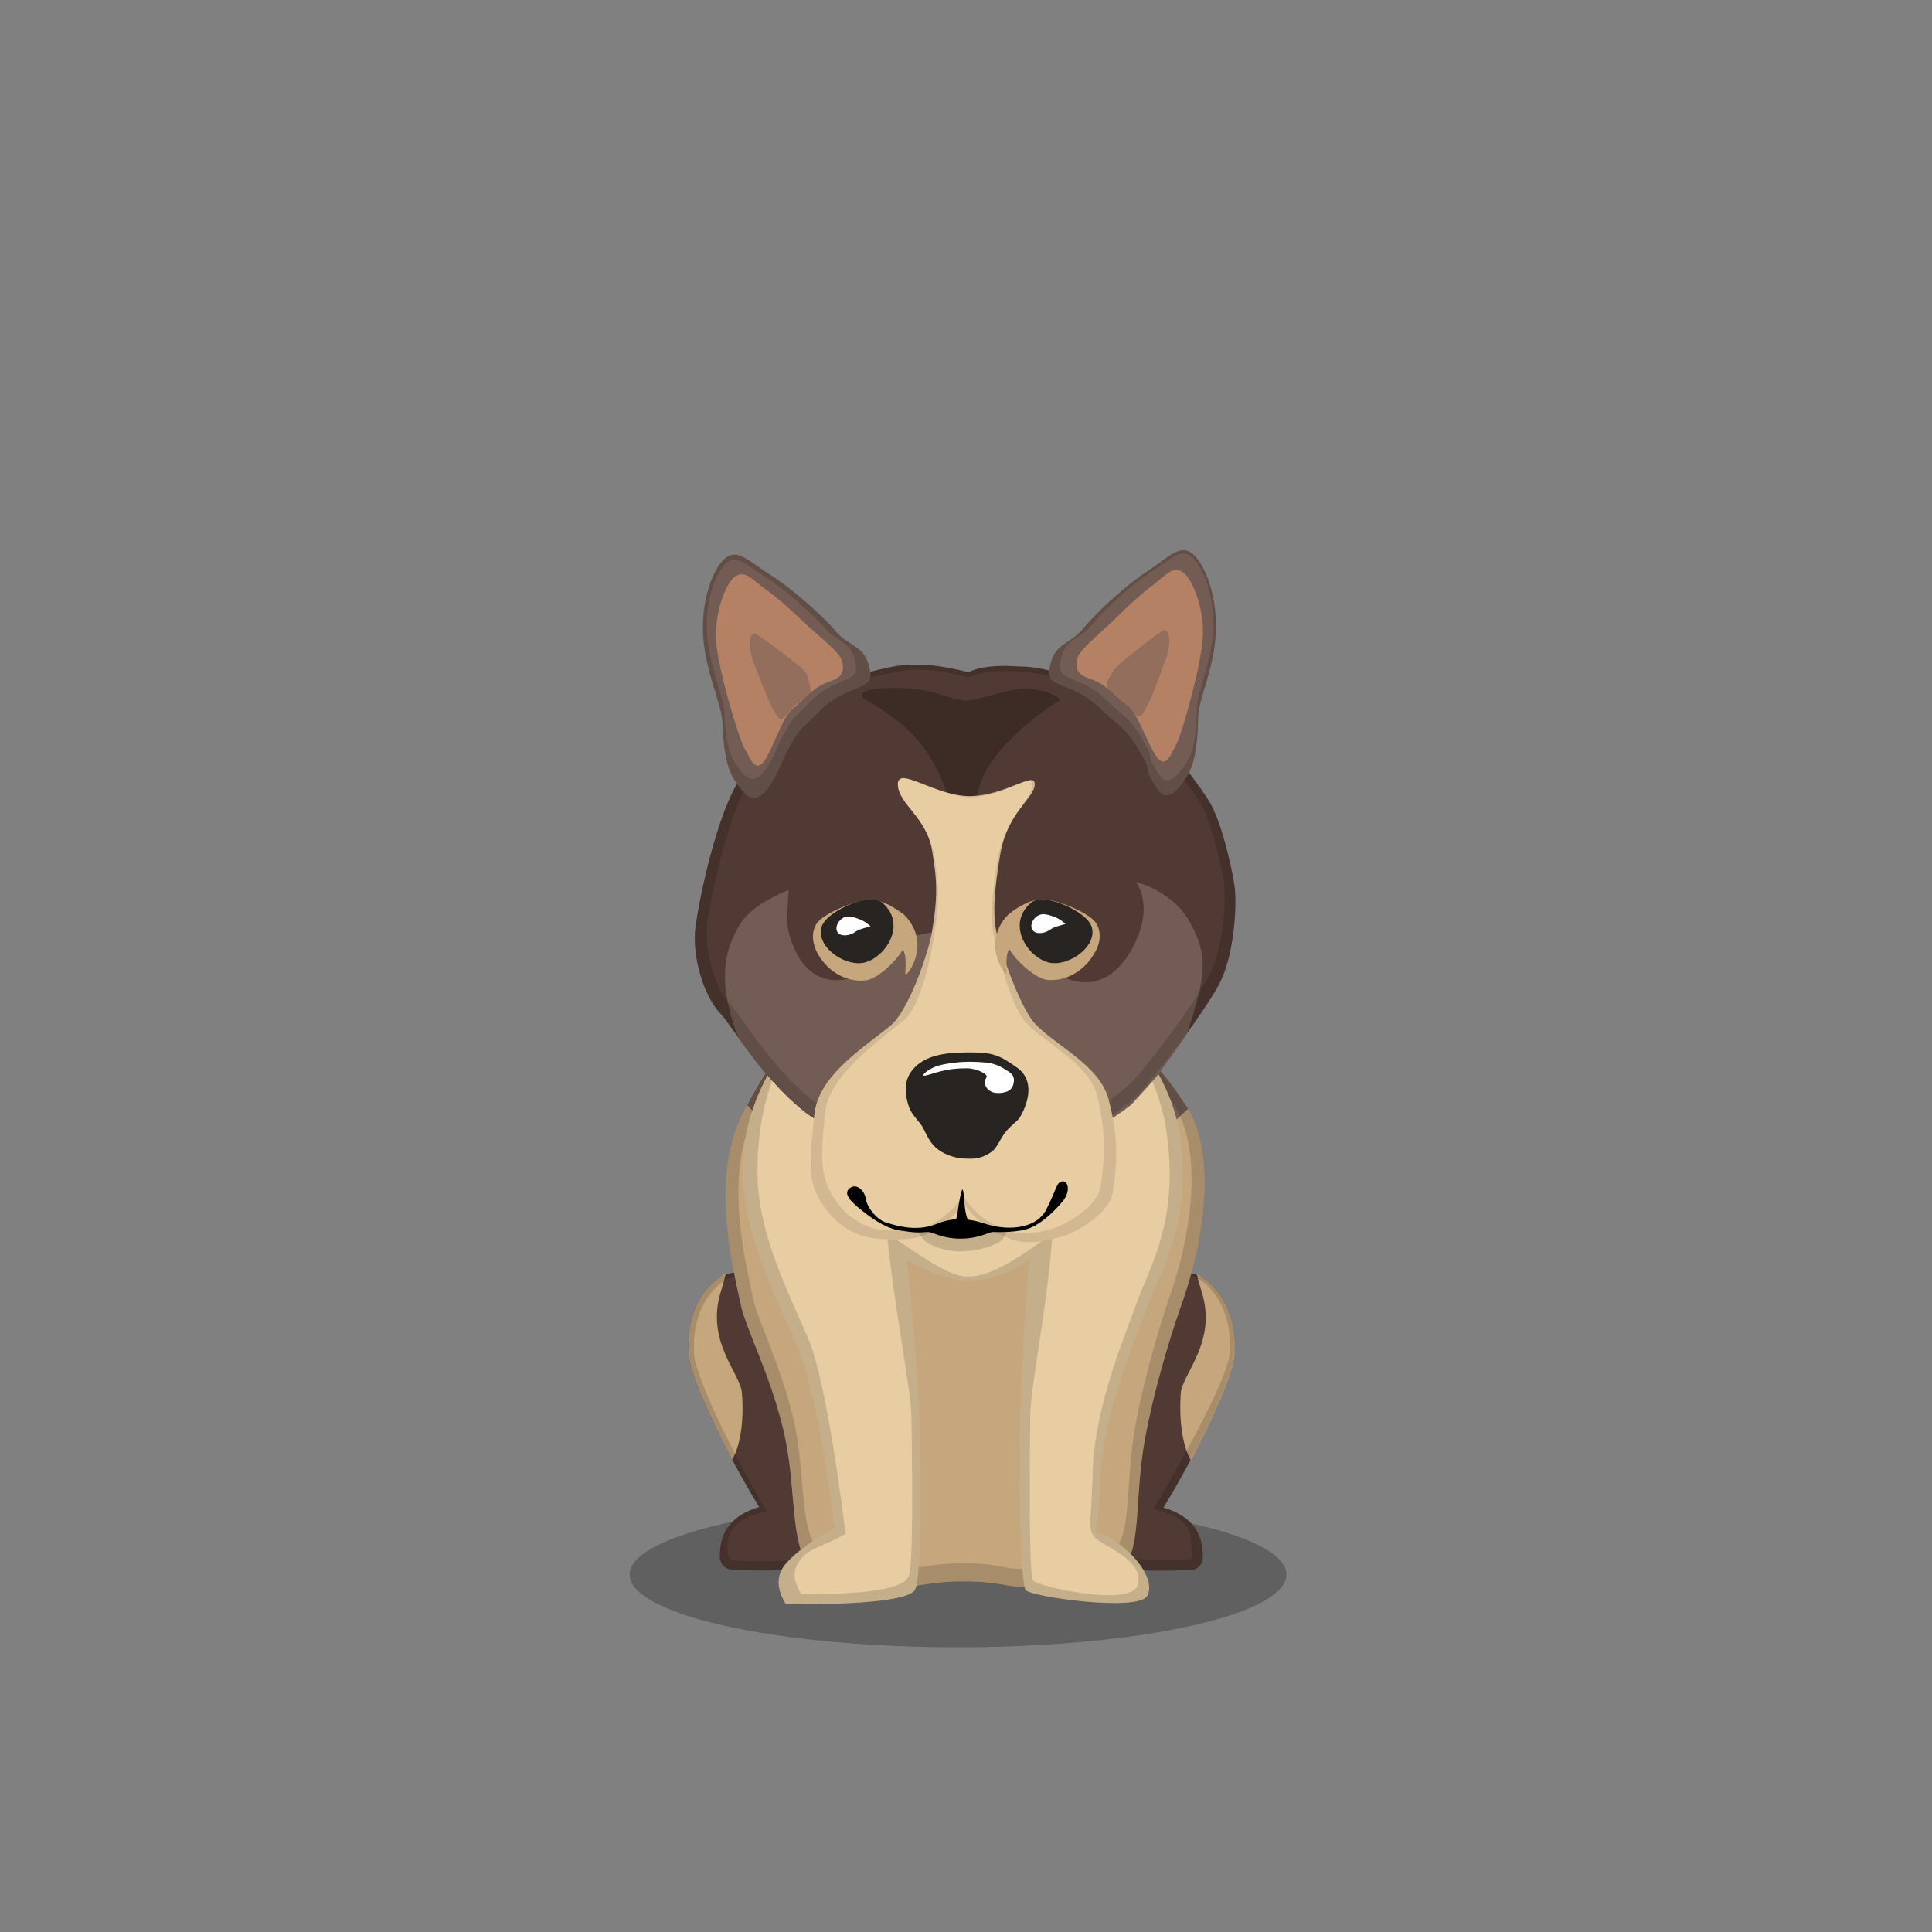 ﻿<?xml version="1.0" encoding="utf-8"?><!DOCTYPE svg PUBLIC "-//W3C//DTD SVG 1.1//EN" "http://www.w3.org/Graphics/SVG/1.1/DTD/svg11.dtd"><svg x="0" y="0" width="340px" height="340px" viewBox="0, 0, 340, 340" preserveAspectRatio="xMidYMid" font-size="0" id="a" enable-background="new 0 0 340 340" xmlns="http://www.w3.org/2000/svg" xmlns:xlink="http://www.w3.org/1999/xlink" xmlns:xml="http://www.w3.org/XML/1998/namespace" version="1.1"><rect x="0" y="0" width="340" height="340" fill="#808080" stroke="none"/><g id="b" fill="#000"><g id="c"><g transform="translate(0, 0) translate(0, 224)" id="d"><ellipse cx="168.6" cy="53.1" rx="57.8" ry="12.8" fill-opacity="0.25" id="e" /></g><g id="f"><g transform="translate(104.2, 104.3) translate(25.5, 135.5) scale(-1, 1) translate(-25.5, -135.5) translate(24, 134)" id="g" /><g transform="translate(127.58, 273.68) scale(1.062) translate(-127.58, -273.68) translate(128.7, 274.8) scale(0.7) translate(-124.7, -274.8) translate(99.4, 58.5) translate(15, 148)" id="h"><g id="i"><path d="M7.5 67.2 C7.3 61.1 10.4 57.2 16.8 55.3 C9.2 42.9 0.5 25.2 0.1 19.1 C-0.5 9 3.8 3.3 7.7 0.8 C10.3 -0.9 22 -1.6 27.5 0.1 C33.1 1.6 35.6 7.3 37.4 8.7 C42.7 12.6 47.5 20.2 49.1 25.6 C52.1 35.9 50.3 51.1 49.5 64.3 C44.4 65.8 27.6 69.8 23.9 70.1 C20.7 70.4 16.2 70.4 10.6 70.2 C8.8 70.1 7.5 68.8 7.5 67.2 z" id="j" fill="#513A33" /><path d="M10.4 44.1 C5 33.9 0.4 23.5 0.1 19.1 C-0.5 9 3.8 3.3 7.7 0.8 C8 0.5 8.5 0.3 8.9 0.1 C8.6 1.4 8.2 2.8 7.7 4.4 C4.1 16.1 12.3 23.6 12.7 28.2 C13.3 35.2 12.2 41.2 10.4 44.1 z" id="k" fill="#C6A67D" /><path d="M7.5 67.2 C7.3 61.1 10.4 57.2 16.8 55.3 C9.2 42.9 0.5 25.2 0.1 19.1 C-0.5 9 3.8 3.3 7.7 0.8 C10.3 -0.9 22 -1.6 27.5 0.1 C33.1 1.6 35.6 7.3 37.4 8.7 C42.7 12.6 47.5 20.2 49.1 25.6 C52.1 35.9 50.3 51.1 49.5 64.3 C44.4 65.8 27.6 69.8 23.9 70.1 C20.7 70.4 16.2 70.4 10.6 70.2 C8.8 70.1 7.5 68.8 7.5 67.2 z M9.3 65.4 C9.3 66.9 9.8 68 11.4 68 C16.9 68.2 21.2 68.2 24.2 67.9 C27.7 67.6 42.8 64 47.7 62.6 C48.5 50 51.2 35.2 48.4 25.3 C46.9 20 42.3 12.8 37.2 9.1 C35.5 7.8 33.1 2.3 27.7 0.9 C22.3 -0.7 11.2 -0.1 8.7 1.6 C5 4.1 0.8 9.5 1.4 19.2 C1.8 25 11.4 44.2 18.6 56.2 C12.7 57.9 9.1 59.6 9.3 65.4 z" opacity="0.15" id="l" /></g></g><g transform="translate(210.92, 273.78) scale(1.062) translate(-210.92, -273.78) translate(209.8, 274.9) scale(0.7) translate(-213.8, -274.9) translate(95.1, 58.6) translate(105.5, 184.5) scale(-1, 1) translate(-105.5, -184.5) translate(80, 148)" id="m"><g id="n"><path d="M9.7 67.2 C9.5 61.1 12.6 57.2 19 55.3 C11.4 42.9 2.7 25.2 2.3 19.1 C1.7 9 6 3.3 9.9 0.8 C12.4 -0.9 22 -1.6 27.6 0.1 C33.8 1.8 39.5 5.7 43.8 9.6 C46.8 12.2 48.4 18 50 23.4 C53 33.7 50.8 52.1 50 65.2 C44.9 66.7 29.7 69.7 26 70 C22.8 70.3 18.3 70.3 12.7 70.1 C11 70.1 9.7 68.8 9.7 67.2 z" id="o" fill="#513A33" /><path d="M12.5 44.1 C7.1 33.9 2.5 23.5 2.2 19.1 C1.7 9 6 3.3 9.9 0.8 C10.2 0.5 10.7 0.3 11.1 0.1 C10.8 1.4 10.4 2.8 9.9 4.4 C6.3 16.1 14.5 23.6 14.9 28.2 C15.4 35.2 14.3 41.2 12.5 44.1 z" id="p" fill="#C6A67D" /><path d="M9.7 67.2 C9.5 61.1 12.6 57.2 19 55.3 C11.4 42.9 2.7 25.2 2.3 19.1 C1.7 9 6 3.3 9.9 0.8 C12.4 -0.9 22 -1.6 27.6 0.1 C33.8 1.8 39.5 5.7 43.8 9.6 C46.8 12.2 48.4 18 50 23.4 C53 33.7 50.8 52.1 50 65.2 C44.9 66.7 29.7 69.7 26 70 C22.8 70.3 18.3 70.3 12.7 70.1 C11 70.1 9.7 68.8 9.7 67.2 z M12.4 64.8 C12.4 66.3 11.6 67.6 13.2 67.6 C18.7 67.8 23 67.8 26 67.5 C29.5 67.2 42.9 64.4 47.8 63 C48.6 50.3 51.8 32.6 49 22.8 C47.5 17.5 45.9 12 43.1 9.6 C38.9 5.9 33.4 2.2 27.6 0.5 C22.2 -1.1 13.1 -0.4 10.6 1.2 C6.9 3.6 2.7 9.2 3.3 18.7 C3.7 24.5 14.2 43.6 21.4 55.6 C15.3 57.3 12.2 59 12.4 64.8 z" opacity="0.15" id="q" /></g></g><g transform="translate(96.9, 90.8) translate(24, 65)" id="r"><g transform="translate(4, 0)" id="s"><path d="M71 19.7 C73.2 28.5 78.4 30.1 83 37.6 C89.4 45.5 87.3 61.5 83.3 73 C82 76.7 78.7 86.3 76.6 97.4 C74.6 108.4 76.2 117.3 72.2 120.7 C70.8 122.2 64.9 123.5 55.5 123.5 C52.1 123.5 51 122.5 44.7 122.5 C38.4 122.5 36.3 123.6 33.3 123.5 C24.6 123.1 21 123.2 18.1 120.7 C13.8 116.2 15.5 106.2 12.9 95.6 C10.6 86.1 6.5 78.3 5.5 74 C3.5 64.9 0.2 50.2 6.3 39.2 C9.2 32.9 15.3 26.1 16.9 17.6 C18.6 8.1 34.9 5 43.7 4.4 C55 3.6 68.6 10.1 71 19.7 z" id="t" fill="#C6A67D" /><path d="M84.2 39.3 C71.9 51.2 58.6 57.1 44.5 57.1 C30.5 57.1 17.9 51 6.6 38.7 C9.6 32.5 15.4 25.9 17 17.6 C18.6 8.1 34.9 5 43.7 4.4 C55 3.6 68.6 10.1 71 19.7 C73.2 28.5 78.4 30.1 83 37.6 C83.4 38.1 83.8 38.7 84.2 39.3 z" id="u" fill="#725C54" /><path d="M71 19.7 C73.2 28.5 78.4 30.1 83 37.6 C89.4 45.5 87.3 61.5 83.3 73 C82 76.7 78.7 86.3 76.6 97.4 C74.6 108.4 76.2 117.3 72.2 120.7 C70.8 122.2 64.9 123.5 55.5 123.5 C52.1 123.5 51 122.5 44.7 122.5 C38.4 122.5 36.3 123.6 33.3 123.5 C24.6 123.1 21 123.2 18.1 120.7 C13.8 116.2 15.5 106.2 12.9 95.6 C10.6 86.1 6.5 78.3 5.5 74 C3.5 64.9 0.2 50.2 6.3 39.2 C9.2 32.9 15.3 26.1 16.9 17.6 C18.6 8.1 34.9 5 43.7 4.4 C55 3.6 68.6 10.1 71 19.7 z M69.6 20.3 C67.4 11 54.5 4.8 43.8 5.5 C35.4 6.1 20 9.1 18.4 18.3 C16.9 26.5 11.1 33 8.4 39.1 C2.6 49.7 5.7 63.8 7.6 72.6 C8.5 76.7 12.4 84.3 14.6 93.4 C17.1 103.6 15.5 113.3 19.5 117.6 C22.2 120 25.7 119.9 33.9 120.3 C36.7 120.4 38.7 119.3 44.7 119.3 C50.7 119.3 51.7 120.3 54.9 120.3 C63.8 120.3 69.4 119 70.7 117.6 C74.5 114.3 73 105.7 74.9 95.1 C76.9 84.4 80 75.1 81.2 71.6 C85 60.5 87 45.1 80.9 37.5 C76.6 30.3 71.7 28.8 69.6 20.3 z" opacity="0.15" id="v" /></g></g><g transform="translate(130.6, 178.85) scale(1, 0.991) translate(-130.6, -182.9) translate(91.5, 90.5) translate(39, 92)" id="w"><path d="M10.5 2.2 C12.9 5 20.7 22.6 38.2 23.5 C56.8 24.2 64.9 4.9 67.6 0.4 C71.2 8.2 77 13.2 77.6 26 C78.2 38.8 73.7 45.8 71.4 52 C69.1 58.3 63.4 71.4 63.1 83.3 C62.8 95.2 60.6 90.7 64.9 93.1 C69.2 95.6 72.9 100.5 71.4 103.3 C69.9 106.2 51 103.5 50 102.3 C49.5 101.7 48.8 94.2 49 73 C49.1 67.4 49.6 57.6 50.6 43.7 C46.6 46.2 43.1 47.4 40.2 47.3 C37.4 47.4 33.6 46.2 29.1 43.7 C30.5 57.6 31.2 67.4 31.3 73 C31.6 93.4 31.3 101.1 30.5 102.3 C29.3 104 21.8 104.9 7.8 104.8 C6.1 102 6.1 99.6 7.8 97.6 C9.5 95.6 12.4 93.5 16.4 91.2 C14.4 75.7 12.2 65 9.9 59.2 C6.4 50.6 0.3 39.8 0.2 28 C0.1 16.2 6.2 7.4 10.5 2.2 z" id="x" fill="#E8CCA2" /><path d="M10.5 2.2 C12.9 5 20.7 22.6 38.2 23.5 C56.8 24.2 64.9 4.9 67.6 0.4 C71.2 8.2 77 13.2 77.6 26 C78.2 38.8 73.7 45.8 71.4 52 C69.1 58.3 63.4 71.4 63.1 83.3 C62.8 95.2 60.6 90.7 64.9 93.1 C69.2 95.6 72.9 100.5 71.4 103.3 C69.9 106.2 51 103.5 50 102.3 C49.5 101.7 48.8 94.2 49 73 C49.1 67.4 49.6 57.6 50.6 43.7 C46.6 46.2 43.1 47.4 40.2 47.3 C37.4 47.4 33.6 46.2 29.1 43.7 C30.5 57.6 31.2 67.4 31.3 73 C31.6 93.4 31.3 101.1 30.5 102.3 C29.3 104 21.8 104.9 7.8 104.8 C6.1 102 6.1 99.6 7.8 97.6 C9.5 95.6 12.4 93.5 16.4 91.2 C14.4 75.7 12.2 65 9.9 59.2 C6.4 50.6 0.3 39.8 0.2 28 C0.1 16.2 6.2 7.4 10.5 2.2 z M10 3.3 C5.9 8.4 2.7 17 2.8 28.3 C2.9 39.5 8.6 50 12 58.3 C14.1 63.8 16.5 77.4 18.3 92.3 C14.6 94.5 12 94.8 10.5 96.7 C9 98.6 8.9 100.3 10.5 103 C23.5 103.1 28.2 101.8 29.3 100.1 C30 99 30.2 91.3 29.9 71.7 C29.8 66.2 26.9 52.4 25.6 39.1 C29.9 41.5 36.2 46.9 40 46.6 C44.9 46.6 50.9 41.5 54.7 39.1 C53.8 52.4 50.8 66.2 50.8 71.5 C50.6 91.9 50.8 100 51.3 100.6 C52.2 101.7 68.3 105.3 69.7 101.5 C70.6 98.6 68.1 96.6 64.3 94.4 C60.3 92 61.5 92.7 61.8 81.3 C62.1 69.9 67.4 57.3 69.5 51.4 C71.6 45.5 75.8 38.7 75.3 26.4 C74.8 14.1 70.8 9.3 67.5 1.9 C65 6.2 56.4 26.4 39 25.7 C22.7 24.9 12.2 6.1 10 3.3 z" opacity="0.15" id="y" /></g></g><g id="z"><g transform="translate(96.9, 90.8) translate(23, 22)" id="a1"><g id="b1"><path d="M8.2 28.4 C11 21.7 15.7 17.3 19.3 12.7 C22.9 8.1 31.7 5.6 37.3 4.5 C41.1 3.8 45.5 4.2 50.5 5.5 C52.6 4.5 55.6 4.2 59.5 4.5 C66.7 4.5 74.5 9 78.8 11.8 C83 14.6 91 25 93 28.4 C95 31.8 96.7 39.1 97.3 42.7 C97.9 46.3 97.3 55.3 94.7 60.3 C92.1 65.3 82.5 78 79.9 80.3 C76.4 83.4 71.5 86.4 67.9 88.5 C62.3 91.8 46 95 35.4 89.9 C31.5 88 25.1 85.8 20.9 82.2 C13.5 75.9 8.9 67.7 7 65.7 C4 62.7 1.8 55.5 2.5 50.3 C3.2 45.1 5.4 35.1 8.2 28.4 z" id="c1" fill="#513A33" /><path d="M88.9 69.3 C87.1 71.9 85.2 74.6 83.6 76.7 C82.3 78.2 81.1 79.5 80.2 80.5 C79.9 80.8 79.6 81.2 79.2 81.6 C75.8 84.3 71.3 86.7 68.2 88.6 C62.6 91.8 46 95 35.4 89.9 C31.8 88.2 26.1 86.1 21.9 83 C21 82.2 20 81.4 19 80.5 C18.5 80 18 79.5 17.5 79 L14.9 76.1 C13 73.9 11.4 71.7 10.1 69.9 C9.3 68 8.6 65.7 8.1 63.2 C7.1 58 7.9 53.8 10.3 49.9 C11.7 47.6 14.6 45.6 18.9 43.8 C18.6 47.5 18.6 49.9 18.8 50.8 C20.2 56.9 23.9 61.2 30.3 59.2 C32.2 58.6 34.7 51 48.6 51 C62.5 51 62.5 57.9 68.7 59.7 C74.9 61.5 78.8 56.3 80.6 51.3 C82.4 46.3 80.5 43.1 80.1 42.6 C79.7 42.1 86.2 44 89.2 49 C92.2 54 92.5 57.7 90.4 64.5 C89.9 66.5 89.3 68.1 88.9 69.3 z" id="d1" fill="#725C54" /><path d="M8.2 28.4 C11 21.7 15.7 17.3 19.3 12.7 C22.9 8.1 31.7 5.6 37.3 4.5 C41.1 3.8 45.5 4.2 50.5 5.5 C52.6 4.5 55.6 4.2 59.5 4.5 C66.7 4.5 74.5 9 78.8 11.8 C83 14.6 91 25 93 28.4 C95 31.8 96.7 39.1 97.3 42.7 C97.9 46.3 97.3 55.3 94.7 60.3 C92.1 65.3 82.5 78 79.9 80.3 C76.4 83.4 71.5 86.4 67.9 88.5 C62.3 91.8 46 95 35.4 89.9 C31.5 88 25.1 85.8 20.9 82.2 C13.5 75.9 8.9 67.7 7 65.7 C4 62.7 1.8 55.5 2.5 50.3 C3.2 45.1 5.4 35.1 8.2 28.4 z M10.1 28.4 C7.4 34.9 5.3 44.5 4.6 49.5 C3.9 54.5 6 61.4 8.9 64.3 C10.7 66.2 15.2 74.1 22.2 80.1 C26.2 83.6 32.3 85.8 36.1 87.5 C46.3 92.4 61.9 89.3 67.2 86.1 C70.6 84.1 75.3 81.2 78.7 78.2 C81.2 76 90.4 63.7 92.9 58.9 C95.4 54.1 96 45.4 95.4 42 C94.8 38.5 93.2 31.5 91.2 28.3 C89.2 25.1 81.6 15.1 77.6 12.4 C73.6 9.7 66.1 5.4 59.2 5.4 C55.5 5.1 52.6 5.5 50.6 6.4 C45.8 5.1 41.6 4.7 37.9 5.4 C32.5 6.4 24.1 8.8 20.7 13.3 C17.3 17.8 12.8 21.9 10.1 28.4 z" opacity="0.15" id="e1" /><path d="M32.7 10.5 C38.2 13.7 42.7 17.2 45.6 23.9 C48.5 30.6 47.2 33.2 49.4 33.2 C51.6 33.2 51.1 28.5 53.1 23.9 C55.1 19.3 60.7 14.2 66.5 10.5 C67.2 10 63.6 8.3 60.1 8.4 C56.9 8.6 52.2 10.5 50 10.5 C48 10.5 45 8.8 40.7 8.4 C34.9 7.9 29.5 8.7 32.7 10.5 z" id="f1" fill="#3D2B26" /></g></g><g transform="translate(96.9, 90.8) translate(21, 2)" id="g1"><g transform="translate(18.021, 23.288) scale(-1, 1) rotate(-6, 0, 0) translate(-18.021, -23.288) translate(2.521, 1.788)" id="h1"><path d="M1.7 25.8 C-1.9 23.8 -2.7 23.7 -1.4 20.5 C-0.1 17.3 2.4 17.8 5 15.3 C7.6 12.8 13.5 8.6 17.4 6.7 C21.3 4.8 23.7 2.5 25.7 4.7 C27.7 6.9 29.1 12.8 28 18.9 C26.9 25 23.5 30.4 23.1 33.3 C22.7 36.2 21.9 40.6 20.2 42.9 C19.7 43.6 18.2 45.3 17.3 45.8 C15.4 46.7 14 44.9 12.6 41.3 C12.3 40.4 10.5 34.3 8.6 32.4 C6.3 29.9 5.4 27.8 1.7 25.8 z" id="i1" fill="#725C54" /><path d="M1.7 25.8 C-1.9 23.8 -2.7 23.7 -1.4 20.5 C-0.1 17.3 2.4 17.8 5 15.3 C7.6 12.8 13.5 8.6 17.4 6.7 C21.3 4.8 23.7 2.5 25.7 4.7 C27.7 6.9 29.1 12.8 28 18.9 C26.9 25 23.5 30.4 23.1 33.3 C22.7 36.2 21.9 40.6 20.2 42.9 C19.7 43.6 18.2 45.3 17.3 45.8 C15.4 46.7 14 44.9 12.6 41.3 C12.3 40.4 10.5 34.3 8.6 32.4 C6.3 29.9 5.4 27.8 1.7 25.8 z M3.9 24.6 C7.2 26.4 8 28.3 10 30.5 C11.7 32.2 13.3 37.7 13.6 38.5 C14.8 41.7 16.1 43.4 17.8 42.5 C18.6 42.1 19.9 40.5 20.4 39.9 C21.9 37.8 22.6 33.9 23 31.3 C23.4 28.7 26.4 23.8 27.4 18.3 C28.4 12.8 27.1 7.5 25.4 5.5 C23.6 3.5 21.5 5.6 18 7.3 C14.5 9 9.3 12.8 6.9 15 C4.5 17.2 2.4 16.8 1.2 19.7 C0 22.6 0.7 22.8 3.9 24.6 z" opacity="0.15" id="j1" /><path d="M5.7 24.6 C3.7 23.6 2.3 23 3.3 20.4 C3.9 18.9 7.5 16.8 10.9 14.2 C13.3 12.3 16.2 10.3 18 9.3 C20.6 7.8 21.8 6.3 23.5 7.6 C25.1 8.9 26.5 14.5 25.7 19.2 C24.9 24 20 35.8 18.7 37.6 C17.4 39.4 16.1 42.4 14.5 38.2 C12.9 34 12.6 31.4 10.9 29.6 C9.2 27.8 7.7 25.6 5.7 24.6 z" id="k1" fill="#B58164" /><path d="M8.2 26.4 C8.3 25.4 9.1 23.7 9.3 23.3 C9.6 22.7 12.3 21.1 14.6 19.7 C15.6 19 18.6 17.4 18.6 17.4 C20.2 16.5 20.1 19.9 18.6 22.6 C17.7 24.2 15.1 29.9 13.3 31.6 C12.7 32.2 12.2 31.1 11 29.5 C9.9 28.1 8.1 26.8 8.2 26.4 z" opacity="0.5" id="l1" fill="#725C54" /></g></g><g transform="translate(96.9, 90.8) translate(100.9, 24.5) scale(-1, 1) translate(-100.9, -24.5) translate(82.4, 0)" id="m1"><g transform="translate(18.192, 24.485) scale(-1, 1) rotate(-7, 0, 0) translate(-18.192, -24.485) translate(2.692, 2.485)" id="n1"><path d="M5.4 26.9 C1.8 24.9 1 24.8 2.3 21.6 C3.6 18.4 6.1 18.9 8.7 16.4 C11.3 13.9 17.2 9.7 21.1 7.8 C25 5.9 27.4 3.6 29.4 5.8 C31.4 8 32.8 14 31.7 20.1 C30.7 26.2 27.1 31.6 26.8 34.5 C26.4 37.4 25.6 41.8 23.9 44.1 C23.4 44.8 21.9 46.5 21 47 C19.1 47.9 18.5 47.3 17.1 43.7 C16.8 42.8 17 42 16.7 41.2 C15.3 37.5 14.2 35.4 12.3 33.5 C9.9 31.1 9 29 5.4 26.9 z" id="o1" fill="#725C54" /><path d="M5.4 26.9 C1.8 24.9 1 24.8 2.3 21.6 C3.6 18.4 6.1 18.9 8.7 16.4 C11.3 13.9 17.2 9.7 21.1 7.8 C25 5.9 27.4 3.6 29.4 5.8 C31.4 8 32.8 14 31.7 20.1 C30.7 26.2 27.1 31.6 26.8 34.5 C26.4 37.4 25.6 41.8 23.9 44.1 C23.4 44.8 21.9 46.5 21 47 C19.1 47.9 18.5 47.3 17.1 43.7 C16.8 42.8 17 42 16.7 41.2 C15.3 37.5 14.2 35.4 12.3 33.5 C9.9 31.1 9 29 5.4 26.9 z M7.1 25.9 C10.4 27.8 11.2 29.8 13.4 32 C15.1 33.8 16.2 35.7 17.4 39.1 C17.7 39.8 17.5 40.6 17.8 41.4 C19.1 44.7 19.6 45.3 21.4 44.4 C22.2 43.9 23.6 42.4 24.1 41.7 C25.7 39.6 26.4 35.5 26.8 32.8 C27.1 30.1 30.4 25.1 31.3 19.5 C32.3 13.9 31 8.3 29.2 6.3 C27.4 4.3 25.2 6.4 21.6 8.1 C18 9.8 12.6 13.7 10.2 16 C7.8 18.3 5.5 17.8 4.3 20.8 C3.1 23.8 3.8 24.1 7.1 25.9 z" opacity="0.15" id="p1" /><path d="M9.4 25.7 C7.4 24.7 6 24.1 7 21.5 C7.6 20 11.2 17.9 14.6 15.3 C17 13.4 19.9 11.4 21.7 10.4 C24.3 8.9 25.5 7.4 27.2 8.7 C28.8 10 30.2 15.6 29.4 20.3 C28.6 25.1 23.7 36.9 22.4 38.7 C21.1 40.5 19.8 43.5 18.2 39.3 C16.6 35.1 16.3 32.5 14.6 30.7 C12.9 29 11.4 26.8 9.4 25.7 z" id="q1" fill="#B58164" /><path d="M11.5 26.9 C11.6 25.9 12.8 24.9 13 24.5 C13.3 23.9 16 22.3 18.3 20.9 C19.3 20.2 22.3 18.6 22.3 18.6 C23.9 17.7 23.8 21.1 22.3 23.8 C21.4 25.4 18.8 31.1 17 32.8 C15.8 33.9 14.9 30.4 14.4 30.5 C13.3 28.9 11.4 27.8 11.5 26.9 z" opacity="0.5" id="r1" fill="#725C54" /></g></g><g id="s1"><g transform="translate(91.3, 127) translate(51, 9)" id="t1"><g id="u1"><path d="M11.3 81.9 C14.4 82.2 18.5 82.4 21 81.1 C23.7 79.7 25.2 78.3 27.4 75.9 C29.9 79.4 32 80.5 35.2 81.9 C38.2 83.3 42.2 82.3 44.7 81.6 C47.2 80.8 52.9 77.6 53.5 73.9 C54.2 69.7 54.7 64.6 52.8 57.5 C51.2 51.4 43.5 48.1 39.8 44.1 C37.1 41.2 33.5 30.4 33.2 28.7 C32.4 25.3 32.5 21.7 33.7 14.5 C34.9 6.9 39.8 4.5 39.8 2 C39.8 -0.4 34.7 4 28.5 4.1 C22.4 4.2 15.7 -1.3 15.7 2 C15.7 5.4 20.7 7.8 21.7 13.5 C22.7 19.2 22.7 22.1 21.7 28.1 C21.1 31.6 17.6 42 14.3 44.6 C8.6 49.1 1.7 53.6 1 60.2 C0.4 66.9 -0.3 70.7 1.6 74.5 C4 79.3 8.2 81.5 11.3 81.9 z" id="v1" fill="#E8CCA2" /><path d="M35.3 9.4 C34.6 10.8 34 12.5 33.7 14.5 C32.5 21.7 32.4 25.3 33.2 28.7 C33.5 30.4 37.1 41.2 39.8 44.1 C43.5 48.1 51.2 51.4 52.8 57.5 C54.7 64.6 54.2 69.7 53.5 73.9 C52.9 77.6 47.2 80.8 44.7 81.6 C42.2 82.3 38.2 83.3 35.2 81.9 C32 80.5 29.9 79.4 27.4 75.9 C25.2 78.3 23.7 79.7 21 81.1 C18.5 82.4 14.4 82.2 11.3 81.9 C8.2 81.5 4 79.3 1.6 74.5 C-0.3 70.7 0.4 66.9 1 60.2 C1.7 53.6 8.6 49.1 14.3 44.6 C17.6 42 21.1 31.6 21.7 28.1 C22.7 22.1 22.7 19.2 21.7 13.5 C21.6 12.9 21.5 12.4 21.3 11.9 C20.2 9.3 18.3 7.1 17 5.2 C16.2 4.1 15.7 3.1 15.7 2 C15.7 -1.3 22.4 4.2 28.5 4.1 C34.7 4 39.8 -0.4 39.8 2 C39.8 3.3 38.5 4.5 37.1 6.4 C38.4 4.5 39.4 3.2 39.4 2.1 C39.4 -0.2 34.3 4.2 28.6 4.3 C23 4.4 15.7 -1.2 15.7 1.9 C15.7 2.9 16.2 4 17 5.2 C18.3 7 20.3 9 21.3 11.9 C21.7 12.8 22 13.7 22.1 14.6 C23 20.1 23 22.9 22.1 28.6 C21.6 32 19.8 41 16.8 43.5 C11.5 47.8 3.6 53.4 2.9 59.8 C2.3 66.2 1.9 69.6 3.6 73.3 C5.8 77.9 9.7 80 12.5 80.4 C15.4 80.7 19.1 80.9 21.4 79.6 C23.9 78.3 25.3 76.9 27.3 74.6 C29.6 78 31.5 79 34.5 80.4 C37.3 81.7 41 80.8 43.3 80.1 C45.6 79.3 50.9 76.3 51.4 72.7 C52 68.7 52.5 63.8 50.8 56.9 C49.3 51 41.5 47.6 38.1 43.8 C35.6 41 33 30.8 32.7 29.2 C32 25.9 32.1 22.5 33.2 15.6 C33.6 13.2 34.4 11.1 35.3 9.4 z" opacity="0.1" id="w1" /></g></g><g transform="translate(170, 216) scale(0.9) translate(-170, -210) translate(96.9, 109.9) translate(47, 87)" id="x1"><g id="y1"><path d="M3.4 5.4 C4.9 4.3 6.4 6.3 6.5 7.5 C6.6 8.7 8.3 11.5 10.6 12.2 C12.9 12.9 15.9 13.7 19.3 12.8 C20.3 12.5 21.7 11.7 24.1 11.5 C24.2 11.5 24.4 10.8 24.5 9.9 C24.7 8.2 25.2 5.7 25.4 5.7 C25.7 5.7 25.7 8.3 26 10 C26.2 11 26.4 11.6 26.5 11.6 C28.5 11.8 29.8 12.5 31.4 12.8 C34.4 13.5 39.8 13.5 41.8 9.6 C43.8 5.7 43.8 4.1 45 4.1 C46.2 4.1 46.5 6.2 45 8 C43.5 9.8 41.3 12 38.9 13.1 C36.5 14.2 32.3 14 31.3 14 C30.3 14.1 28.6 15.3 25 15.3 C21.4 15.3 19.6 14 18.7 14 C17.8 14 16.8 14.3 13.9 13.8 C11 13.6 8.3 11.8 6 10 C3.7 8.2 1.9 6.5 3.4 5.4 z" id="z1" /><path d="M16.7 13.9 C17.2 14.9 17.8 15.6 18.4 16 C20.2 17.2 23 17.8 25 17.8 C27.2 17.8 30.6 17.2 32.7 15.9 C33.3 15.5 33.7 14.9 34 13.9 C30.1 13.3 27.2 13 25.4 13 C23.6 13 20.6 13.3 16.7 13.9 z" opacity="0.15" id="a2" /></g></g><g transform="translate(91.3, 125.4) translate(68, 59)" id="b2"><g id="c2"><path d="M11.1 0.8 C15.4 0.8 16.5 1.2 19.7 3.5 C22.9 5.8 21.6 9.8 20.2 12.2 C19.7 13 18.6 13.6 17.6 14.9 C16.8 15.9 16.1 17.7 15.2 18.3 C13.9 19.2 12.7 19.6 10.9 19.5 C9.1 19.5 7.6 19 6.4 18.3 C4.4 17.1 3.9 15.5 3.1 14 C2.6 13.1 1.1 11.7 0.7 10.5 C0 8.5 -0.3 6.3 0.9 4.4 C2.9 1.4 6.7 0.8 11.1 0.8 z" id="d2" fill="#282421" /><path d="M3.2 4.8 C3.2 5.2 5.1 4.3 7.3 3.9 C8.3 3.7 9.4 3.6 10.9 3.6 C12.4 3.6 14.7 4.6 14.3 5.2 C13.7 6.1 14.1 7.5 15.7 7.9 C16.4 8 17 8 17.9 7.7 C18.8 7.3 19 6.7 19.1 6.1 C19.2 5.5 19.2 4.7 17.9 4 C17.6 3.8 16.2 2.8 14.4 2.6 C12.2 2.4 10.4 2.4 8.8 2.6 C7.2 2.8 6 3 5.1 3.4 C3.8 4 3.2 4.6 3.2 4.8 z" id="e2" fill="#FFF" /></g></g><g transform="translate(102.3, 122.6) translate(40, 35)" id="f2"><g id="g2"><path d="M17.3 3.9 C16.9 3.3 14.9 2 13.6 1.4 C10.9 0.2 8.6 1 6.3 1.9 C4.8 2.5 1.9 3.8 1.2 5.3 C0.4 6.9 0.8 8.9 1.7 10.4 C3.4 13.4 6.8 15.4 10.2 14.9 C11.7 14.7 14.8 12.4 16.6 9.5 C17.5 11 16.8 13.9 17.1 13.9 C17.5 13.9 21.4 8.8 17.3 3.9 z" id="h2" fill="#C6A67D" /><path d="M2.7 4.7 C4.3 2.4 10.9 -0.6 13 1.3 C17.7 5.4 12.9 11.7 9.1 11.9 C5.2 12.1 0.5 7.9 2.7 4.7 z" id="i2" fill="#282421" /><path d="M8.2 3.9 C6.9 3.5 6.3 3.7 5.7 4.2 C5.1 4.7 4.7 5.6 5 6.3 C5.5 7.3 7 7.1 7.9 6.6 C8.8 6 8.8 6 10.9 5.4 C10 4.6 9.4 4.3 8.2 3.9 z" id="j2" fill="#FEFEFE" /></g></g><g transform="translate(100.2, 122.6) translate(74, 35)" id="k2"><g id="l2"><path d="M18.9 5.2 C18.2 3.7 15.3 2.4 13.8 1.8 C11.5 0.9 9.2 0.1 6.5 1.3 C5.2 1.9 3.9 2.7 2.8 3.8 C-1.3 8.8 2.6 13.8 2.9 13.8 C3.2 13.8 2.5 10.9 3.4 9.4 C5.1 12.2 8.3 14.5 9.8 14.8 C13.2 15.3 16.6 13.3 18.3 10.3 C19.3 8.8 19.7 6.9 18.9 5.2 z" id="m2" fill="#C6A67D" /><path d="M17.5 4.7 C15.9 2.4 9.3 -0.6 7.2 1.3 C2.5 5.4 7.3 11.7 11.1 11.9 C15 12.1 19.7 7.9 17.5 4.7 z" id="n2" fill="#282421" /><path d="M10.6 3.5 C9.3 3.1 8.7 3.3 8.1 3.8 C7.5 4.3 7.1 5.2 7.4 5.9 C7.9 6.9 9.4 6.7 10.3 6.2 C11.2 5.6 11.2 5.6 13.3 5 C12.4 4.2 11.9 3.9 10.6 3.5 z" id="o2" fill="#FEFEFE" /></g></g></g></g></g></g><defs><g transform="translate(17.095, 0.801) translate(-135.295, -293.601)" id="p2" fill="#000"><path d="M118.2 302.7 C118.4 307.4 132.5 311.2 149.8 311.2 C167.1 311.2 181.2 307.4 181.4 302.7 C181.4 307.5 181.4 310.1 181.4 310.5 C181.4 315.3 167.3 319.1 149.8 319.1 C132.3 319.1 118.2 315.2 118.2 310.5 L118.2 302.7 L118.2 302.7 z" fill-opacity="0.453" id="q2" fill="#593001" /><path d="M118.7 301.7 C118.9 306.4 133 310.2 150.3 310.2 C167.6 310.2 181.7 306.4 181.9 301.7 C181.9 306.5 181.9 309.1 181.9 309.5 C181.9 314.3 167.8 318.1 150.3 318.1 C132.8 318.1 118.7 314.2 118.7 309.5 L118.7 301.7 L118.7 301.7 z" id="r2" fill="#DA8113" /><linearGradient x1="46.054" y1="-118.693" x2="45.466" y2="-118.693" gradientUnits="userSpaceOnUse" gradientTransform="matrix(117.135, 0, 0, 28.463, -5208.417, 3687.795)" id="s2"><stop offset="0%" stop-color="#D9952A" stop-opacity="1" /><stop offset="6.439%" stop-color="#CA7519" stop-opacity="1" /><stop offset="30.54%" stop-color="#E3AD3A" stop-opacity="1" /><stop offset="51.05%" stop-color="#FFEC91" stop-opacity="1" /><stop offset="68.8%" stop-color="#E9BD44" stop-opacity="1" /><stop offset="86.24%" stop-color="#FFED6C" stop-opacity="1" /><stop offset="93.87%" stop-color="#F2D353" stop-opacity="1" /><stop offset="100%" stop-color="#F2B947" stop-opacity="1" /></linearGradient><path d="M118.2 301.6 C118.4 306.1 132.7 309.7 150.3 309.7 C167.9 309.7 182.2 306.1 182.4 301.6 C182.4 306.2 182.4 308.7 182.4 309 C182.4 313.5 168 317.2 150.3 317.2 C132.6 317.2 118.2 313.5 118.2 309 L118.2 301.6 L118.2 301.6 z" id="t2" style="fill:url(#s2)" /><linearGradient x1="45.491" y1="-117.955" x2="45.941" y2="-117.59" gradientUnits="userSpaceOnUse" gradientTransform="matrix(115.425, 0, 0, 29.925, -5125.077, 3826.124)" id="u2"><stop offset="0%" stop-color="#F4E072" stop-opacity="1" /><stop offset="100%" stop-color="#DB9427" stop-opacity="1" /></linearGradient><ellipse cx="150.3" cy="301.5" rx="31.6" ry="8.2" id="v2" style="fill:url(#u2)" /><linearGradient x1="45.466" y1="-126.007" x2="46.054" y2="-126.007" gradientUnits="userSpaceOnUse" gradientTransform="matrix(117.135, 0, 0, 18.622, -5208.417, 2651.479)" id="w2"><stop offset="0%" stop-color="#D9952A" stop-opacity="1" /><stop offset="6.439%" stop-color="#CA7519" stop-opacity="1" /><stop offset="30.54%" stop-color="#E3AD3A" stop-opacity="1" /><stop offset="51.05%" stop-color="#FFEC91" stop-opacity="1" /><stop offset="68.8%" stop-color="#E9BD44" stop-opacity="1" /><stop offset="86.24%" stop-color="#FFED6C" stop-opacity="1" /><stop offset="93.87%" stop-color="#F2D353" stop-opacity="1" /><stop offset="100%" stop-color="#F2B947" stop-opacity="1" /></linearGradient><path d="M119.2 299.9 C119 300.2 118.9 300.6 118.9 301 C118.9 305.5 132.9 309.2 150.3 309.2 C167.7 309.2 181.7 305.5 181.7 301 C181.7 300.6 181.6 300.3 181.4 299.9 C182 300.5 182.4 301.2 182.4 301.9 C182.4 306.4 168 310.1 150.3 310.1 C132.6 310.1 118.2 306.4 118.2 301.9 C118.2 301.3 118.6 300.6 119.2 299.9 z" id="x2" style="fill:url(#w2)" /><linearGradient x1="45.196" y1="-121.59" x2="45.375" y2="-120.676" gradientUnits="userSpaceOnUse" gradientTransform="matrix(101.745, 0, 0, 23.94, -4458.332, 3199.41)" id="y2"><stop offset="0%" stop-color="#F8DD61" stop-opacity="1" /><stop offset="100%" stop-color="#EAA330" stop-opacity="1" /></linearGradient><ellipse cx="150.3" cy="300.8" rx="27.8" ry="6.6" id="z2" style="fill:url(#y2)" /><linearGradient x1="45.569" y1="-134.267" x2="45.022" y2="-134.267" gradientUnits="userSpaceOnUse" gradientTransform="matrix(101.745, 0, 0, 13.252, -4458.332, 2077.223)" id="a3"><stop offset="0%" stop-color="#F4CA2F" stop-opacity="1" /><stop offset="51.38%" stop-color="#BF7737" stop-opacity="1" /><stop offset="100%" stop-color="#E4A929" stop-opacity="1" /></linearGradient><path d="M122.6 301.5 C122.5 301.3 122.4 301 122.4 300.8 C122.4 297.2 134.9 294.2 150.2 294.2 C165.5 294.2 178 297.1 178 300.8 C178 301 177.9 301.3 177.8 301.5 C176.3 298.2 164.5 295.6 150.1 295.6 C135.7 295.6 124.1 298.2 122.6 301.5 z" id="b3" style="fill:url(#a3)" /></g></defs><desc>EC76EE5E5DF,7ATW4466jjBKmX5F5ng8GzrVQCloV5yAAxJjlmbkEwXESyd4KpFV6EjDprmO/1kXNca7lHiRbrwD/T1gPFGbL4raUMBLGCC2G4coY09BdXXUqVnIibJr6tE+Vhj6snrh</desc></svg>